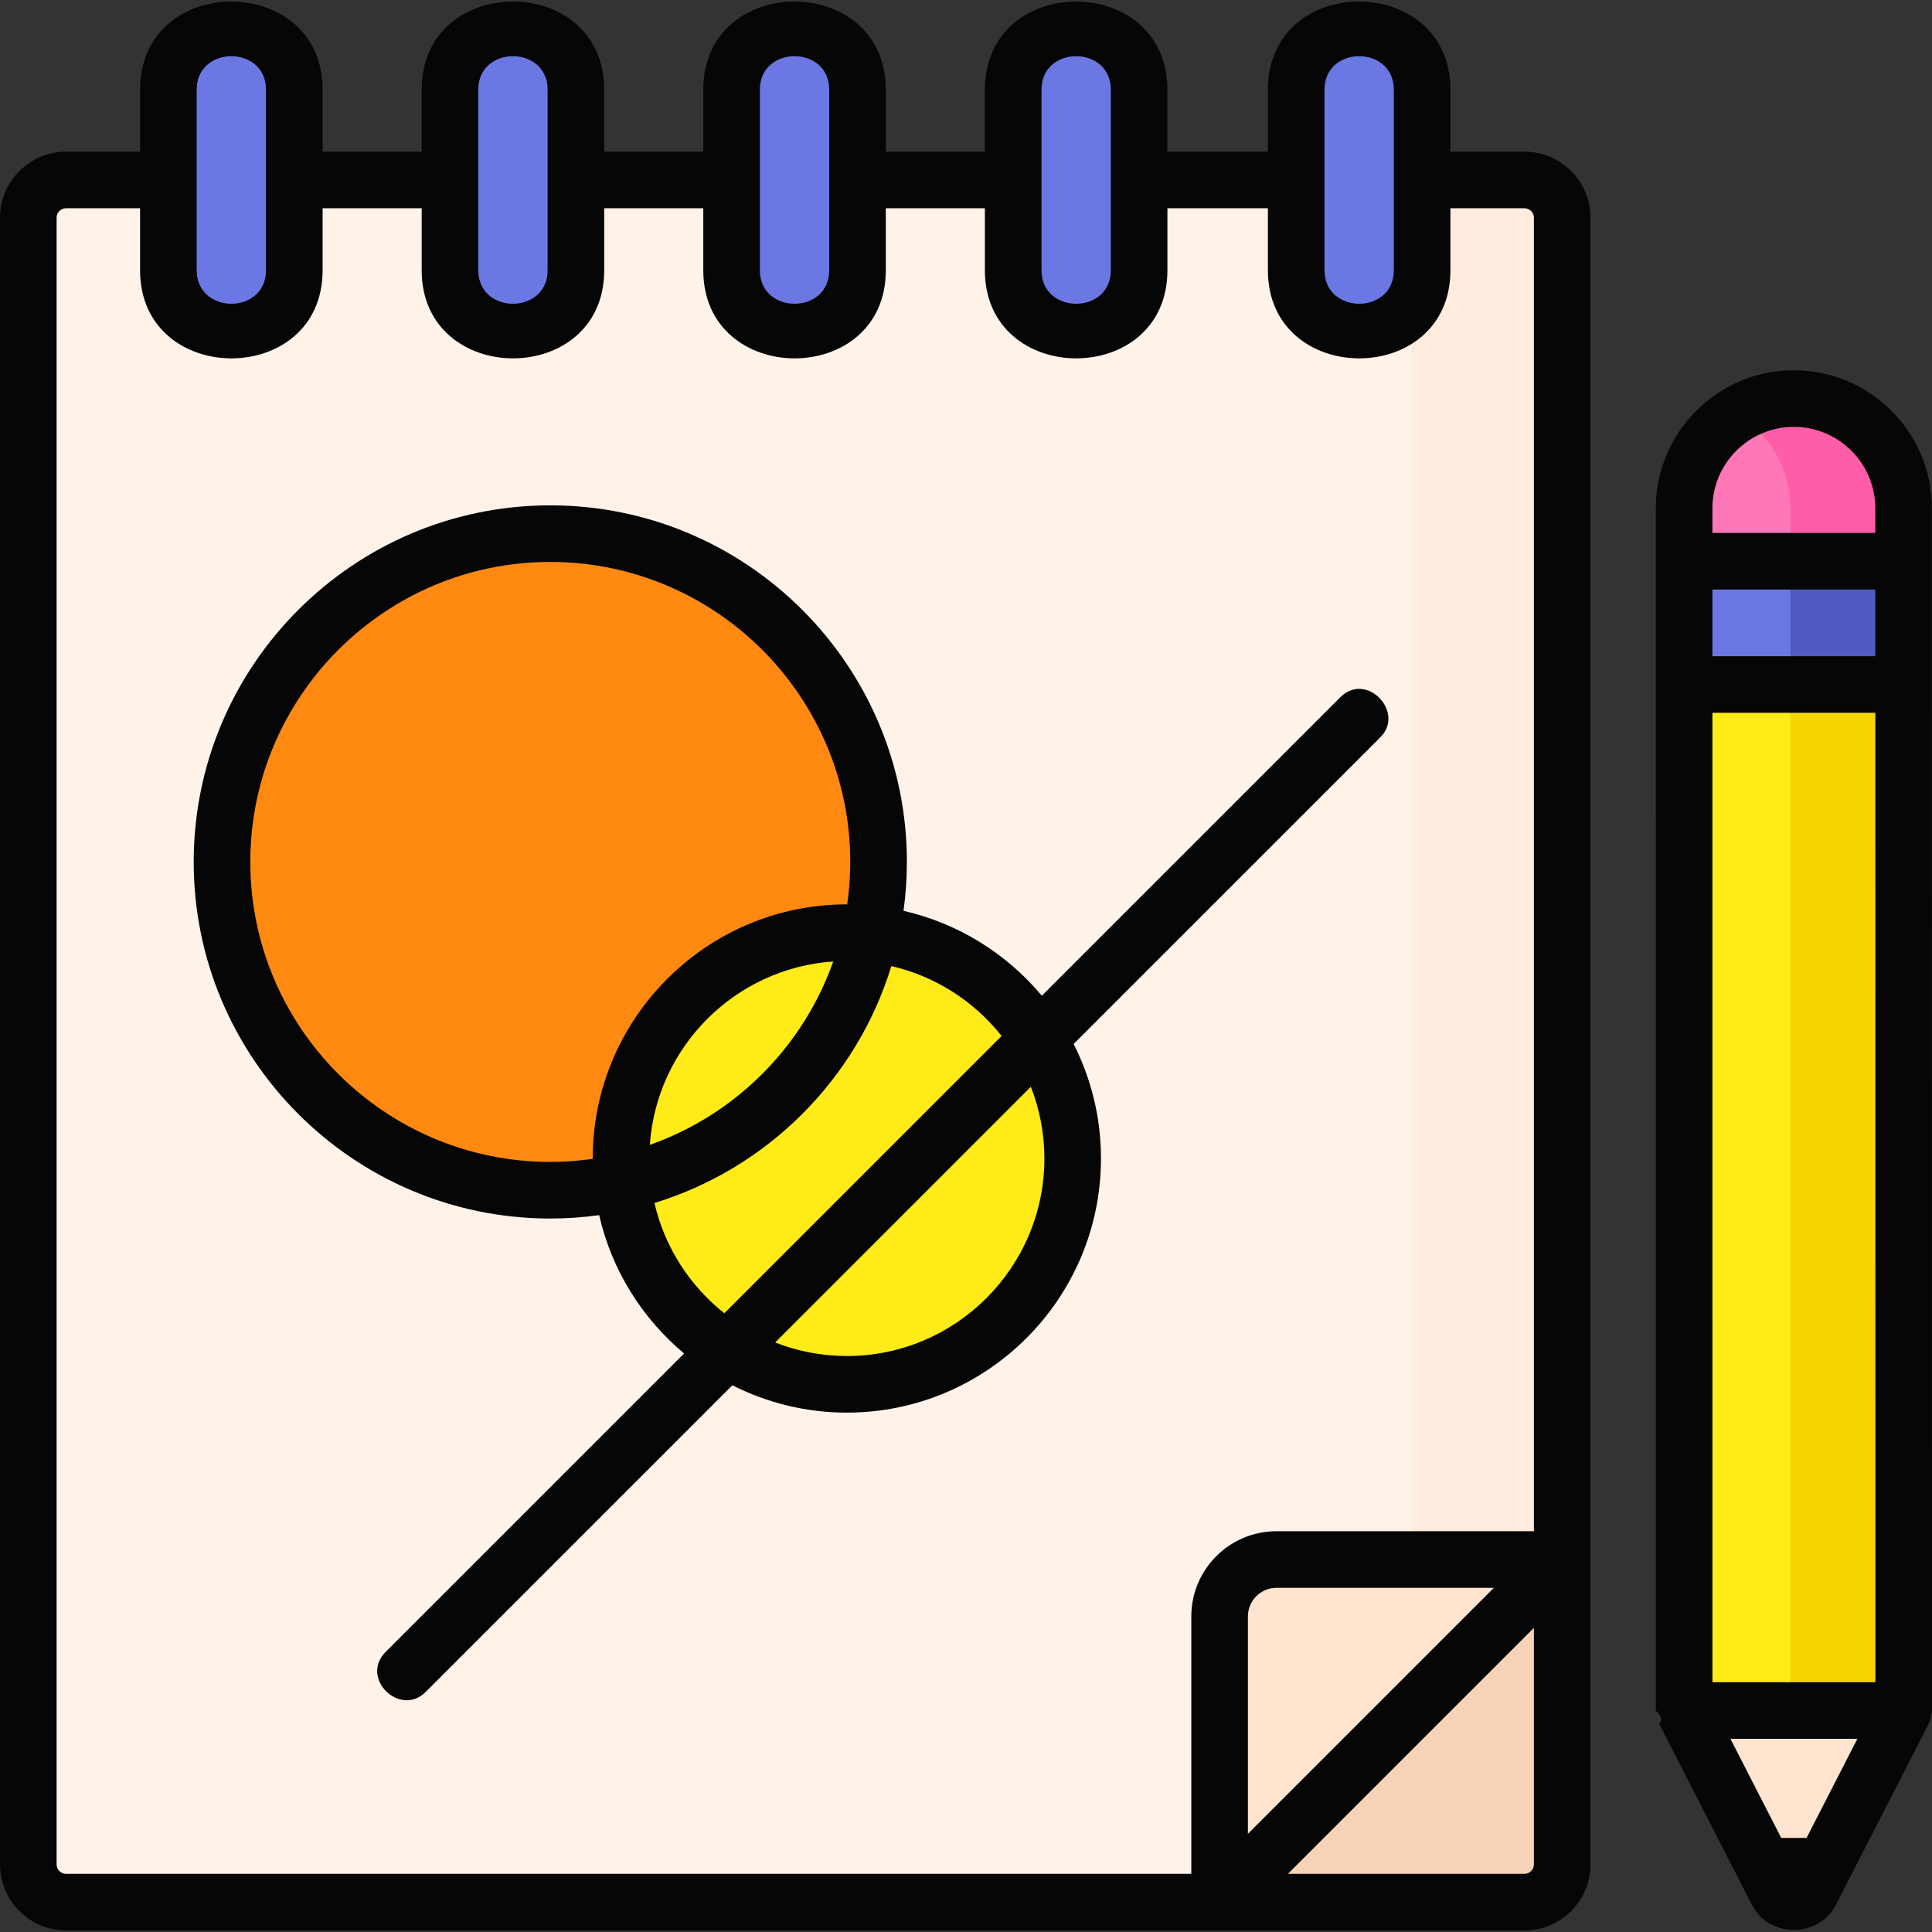 <svg id="Layer_1" enable-background="new 0 0 512 512" height="512" viewBox="0 0 512 512" width="512" xmlns="http://www.w3.org/2000/svg"><rect x="0" y="0" width="512" height="512" fill="#333333" stroke="none"/><g><g><g><g><path d="m404 504.088h-386.5c-5.523 0-10-4.477-10-10v-436.395c0-5.523 4.477-10 10-10h386.5c5.523 0 10 4.477 10 10v436.395c0 5.523-4.477 10-10 10z" fill="#f7d3b7"/></g><g><path d="m404 47.693h-386.5c-5.523 0-10 4.477-10 10v436.395c0 5.523 4.477 10 10 10h305.708v-75.725c0-8.322 6.746-15.068 15.068-15.068h75.724v-355.602c0-5.523-4.477-10-10-10z" fill="#fff2e8"/><g><path d="m404 47.693h-40c5.523 0 10 4.477 10 10v355.602h40v-355.602c0-5.523-4.477-10-10-10z" fill="#ffecde"/></g><path d="m323.208 428.363v75.725l90.792-90.793h-75.725c-8.322 0-15.067 6.746-15.067 15.068z" fill="#ffe4cf"/></g><g><g fill="#6b78e3"><path d="m61.309 88.299c-9.216 0-16.686-7.471-16.686-16.686v-47.839c0-9.216 7.471-16.686 16.686-16.686 9.216 0 16.686 7.471 16.686 16.686v47.839c0 9.215-7.471 16.686-16.686 16.686z"/><path d="m135.936 88.299c-9.216 0-16.686-7.471-16.686-16.686v-47.839c0-9.216 7.471-16.686 16.686-16.686 9.216 0 16.686 7.471 16.686 16.686v47.839c0 9.215-7.47 16.686-16.686 16.686z"/><path d="m210.564 88.299c-9.216 0-16.686-7.471-16.686-16.686v-47.839c0-9.216 7.471-16.686 16.686-16.686 9.216 0 16.686 7.471 16.686 16.686v47.839c0 9.215-7.471 16.686-16.686 16.686z"/><path d="m285.191 88.299c-9.216 0-16.686-7.471-16.686-16.686v-47.839c0-9.216 7.471-16.686 16.686-16.686 9.216 0 16.686 7.471 16.686 16.686v47.839c.001 9.215-7.47 16.686-16.686 16.686z"/></g><g><path d="m360.191 88.299c-9.216 0-16.686-7.471-16.686-16.686v-47.839c0-9.216 7.471-16.686 16.686-16.686 9.216 0 16.686 7.471 16.686 16.686v47.839c.001 9.215-7.47 16.686-16.686 16.686z" fill="#6b78e3"/></g></g></g><g><path d="m504.474 148.733h-58.168l.007 304.567h58.187z" fill="#ffeb17"/><path d="m474.487 148.733h30v304.567h-30z" fill="#f7d600"/><path d="m446.312 453.303 24.63 48.058c1.863 3.636 7.059 3.636 8.923 0l24.63-48.058z" fill="#ffe4cf"/><g><path d="m470.942 501.361c1.863 3.636 7.059 3.636 8.923 0l3.482-6.795h-15.887z" fill="#6b78e3"/></g><path d="m446.306 148.733h58.169v32.667h-58.169z" fill="#6b78e3"/><path d="m474.474 148.733h30v32.667h-30z" fill="#4f5ac2"/><path d="m475.39 105.623c-16.063 0-29.084 13.022-29.084 29.084v14.025h58.169v-14.025c-.001-16.062-13.022-29.084-29.085-29.084z" fill="#ff77b7"/><path d="m475.39 105.623c-5.488 0-10.62 1.522-15 4.164 8.44 5.091 14.084 14.346 14.084 24.921v14.025h30v-14.025c0-16.063-13.021-29.085-29.084-29.085z" fill="#ff5daa"/></g><circle cx="145.833" cy="228.421" fill="#ff8911" r="87"/><circle cx="224.424" cy="307.012" fill="#ffeb17" r="59.848"/></g><g fill="#060606"><path d="m284.522 276.672 81.282-81.281c6.637-6.636-3.668-17.545-10.606-10.606l-79.098 79.096c-9.286-11.107-22.078-19.173-36.658-22.508.583-4.236.891-8.558.891-12.952 0-52.107-42.393-94.5-94.5-94.5s-94.5 42.393-94.5 94.5 42.393 94.5 94.5 94.5c4.394 0 8.716-.308 12.952-.891 3.335 14.579 11.401 27.372 22.508 36.658l-79.097 79.097c-6.934 6.932 3.824 17.389 10.606 10.606l81.282-81.281c9.125 4.625 19.428 7.25 30.339 7.25 37.136 0 67.348-30.212 67.348-67.348 0-10.911-2.624-21.215-7.249-30.34zm-138.689 31.249c-43.836 0-79.5-35.664-79.5-79.5s35.664-79.5 79.5-79.5 79.5 35.664 79.5 79.5c0 3.818-.287 7.569-.81 11.245-.033 0-.066-.002-.1-.002-37.136 0-67.348 30.212-67.348 67.348 0 .033.002.066.003.1-3.675.522-7.426.809-11.245.809zm74.982-53.119c-7.991 22.645-25.956 40.61-48.601 48.601 1.781-25.992 22.609-46.821 48.601-48.601zm-47.382 64.004c29.951-9.164 53.622-32.835 62.786-62.786 11.736 2.714 21.968 9.38 29.221 18.522l-73.485 73.485c-9.143-7.252-15.808-17.485-18.522-29.221zm50.991 40.553c-6.702 0-13.108-1.28-19.003-3.586l67.765-67.765c2.306 5.895 3.586 12.301 3.586 19.003-.001 28.865-23.483 52.348-52.348 52.348z"/><path d="m404 40.193h-19.623v-16.419c0-31.106-48.372-31.192-48.372 0v16.419h-26.628v-16.419c0-31.106-48.372-31.192-48.372 0v16.419h-26.255v-16.419c0-31.106-48.373-31.192-48.373 0v16.419h-26.255v-16.419c0-31.105-48.373-31.192-48.373 0v16.419h-26.254v-16.419c0-31.106-48.372-31.192-48.372 0v16.419h-19.623c-9.649 0-17.5 7.851-17.5 17.5v436.395c0 9.649 7.851 17.5 17.5 17.5h386.5c9.649 0 17.5-7.851 17.5-17.5v-436.395c0-9.649-7.851-17.5-17.5-17.5zm-52.995-16.419c0-11.846 18.372-11.846 18.372 0v47.839c0 11.846-18.372 11.846-18.372 0zm-75 0c0-11.846 18.372-11.846 18.372 0v47.839c0 11.846-18.372 11.846-18.372 0zm-74.628 0c0-11.846 18.373-11.847 18.373 0v47.839c0 11.847-18.373 11.846-18.373 0zm-74.627 0c0-11.847 18.373-11.846 18.373 0v47.839c0 11.846-18.373 11.847-18.373 0zm-74.627 0c0-11.846 18.372-11.846 18.372 0v47.839c0 11.846-18.372 11.846-18.372 0zm-37.123 470.314v-436.395c0-1.378 1.122-2.5 2.5-2.5h19.623v16.419c0 31.106 48.372 31.192 48.372 0v-16.419h26.255v16.419c0 31.106 48.373 31.192 48.373 0v-16.419h26.255v16.419c0 31.105 48.373 31.192 48.373 0v-16.419h26.255v16.419c0 31.106 48.372 31.192 48.372 0v-16.419h26.628v16.419c0 31.106 48.372 31.192 48.372 0v-16.419h19.622c1.378 0 2.5 1.122 2.5 2.5v348.102h-68.225c-12.444 0-22.567 10.124-22.567 22.567v68.225h-298.208c-1.378.001-2.5-1.121-2.5-2.499zm380.894-73.293-65.186 65.186v-57.619c0-4.173 3.395-7.567 7.567-7.567zm8.106 75.793h-62.686l65.186-65.186v62.686c0 1.378-1.122 2.5-2.5 2.5z"/><path d="m512 453.299-.025-304.567v-14.024c0-20.173-16.412-36.584-36.584-36.584s-36.584 16.412-36.584 36.584v14.025l.007 304.567c1.598 1.746 1.873 2.887.825 3.424l24.629 48.059c4.564 8.905 17.708 8.905 22.271 0l24.551-47.906c.571-1.051.91-3.156.91-3.578zm-58.194-318.591c0-11.902 9.683-21.584 21.584-21.584s21.584 9.683 21.584 21.584v6.525h-43.169v-6.525zm0 21.525h43.169l.001 17.667h-43.17zm24.957 330.833h-6.72l-13.462-26.266h33.643zm-24.95-41.266-.006-256.9h43.171l.022 256.9z"/></g></g></svg>